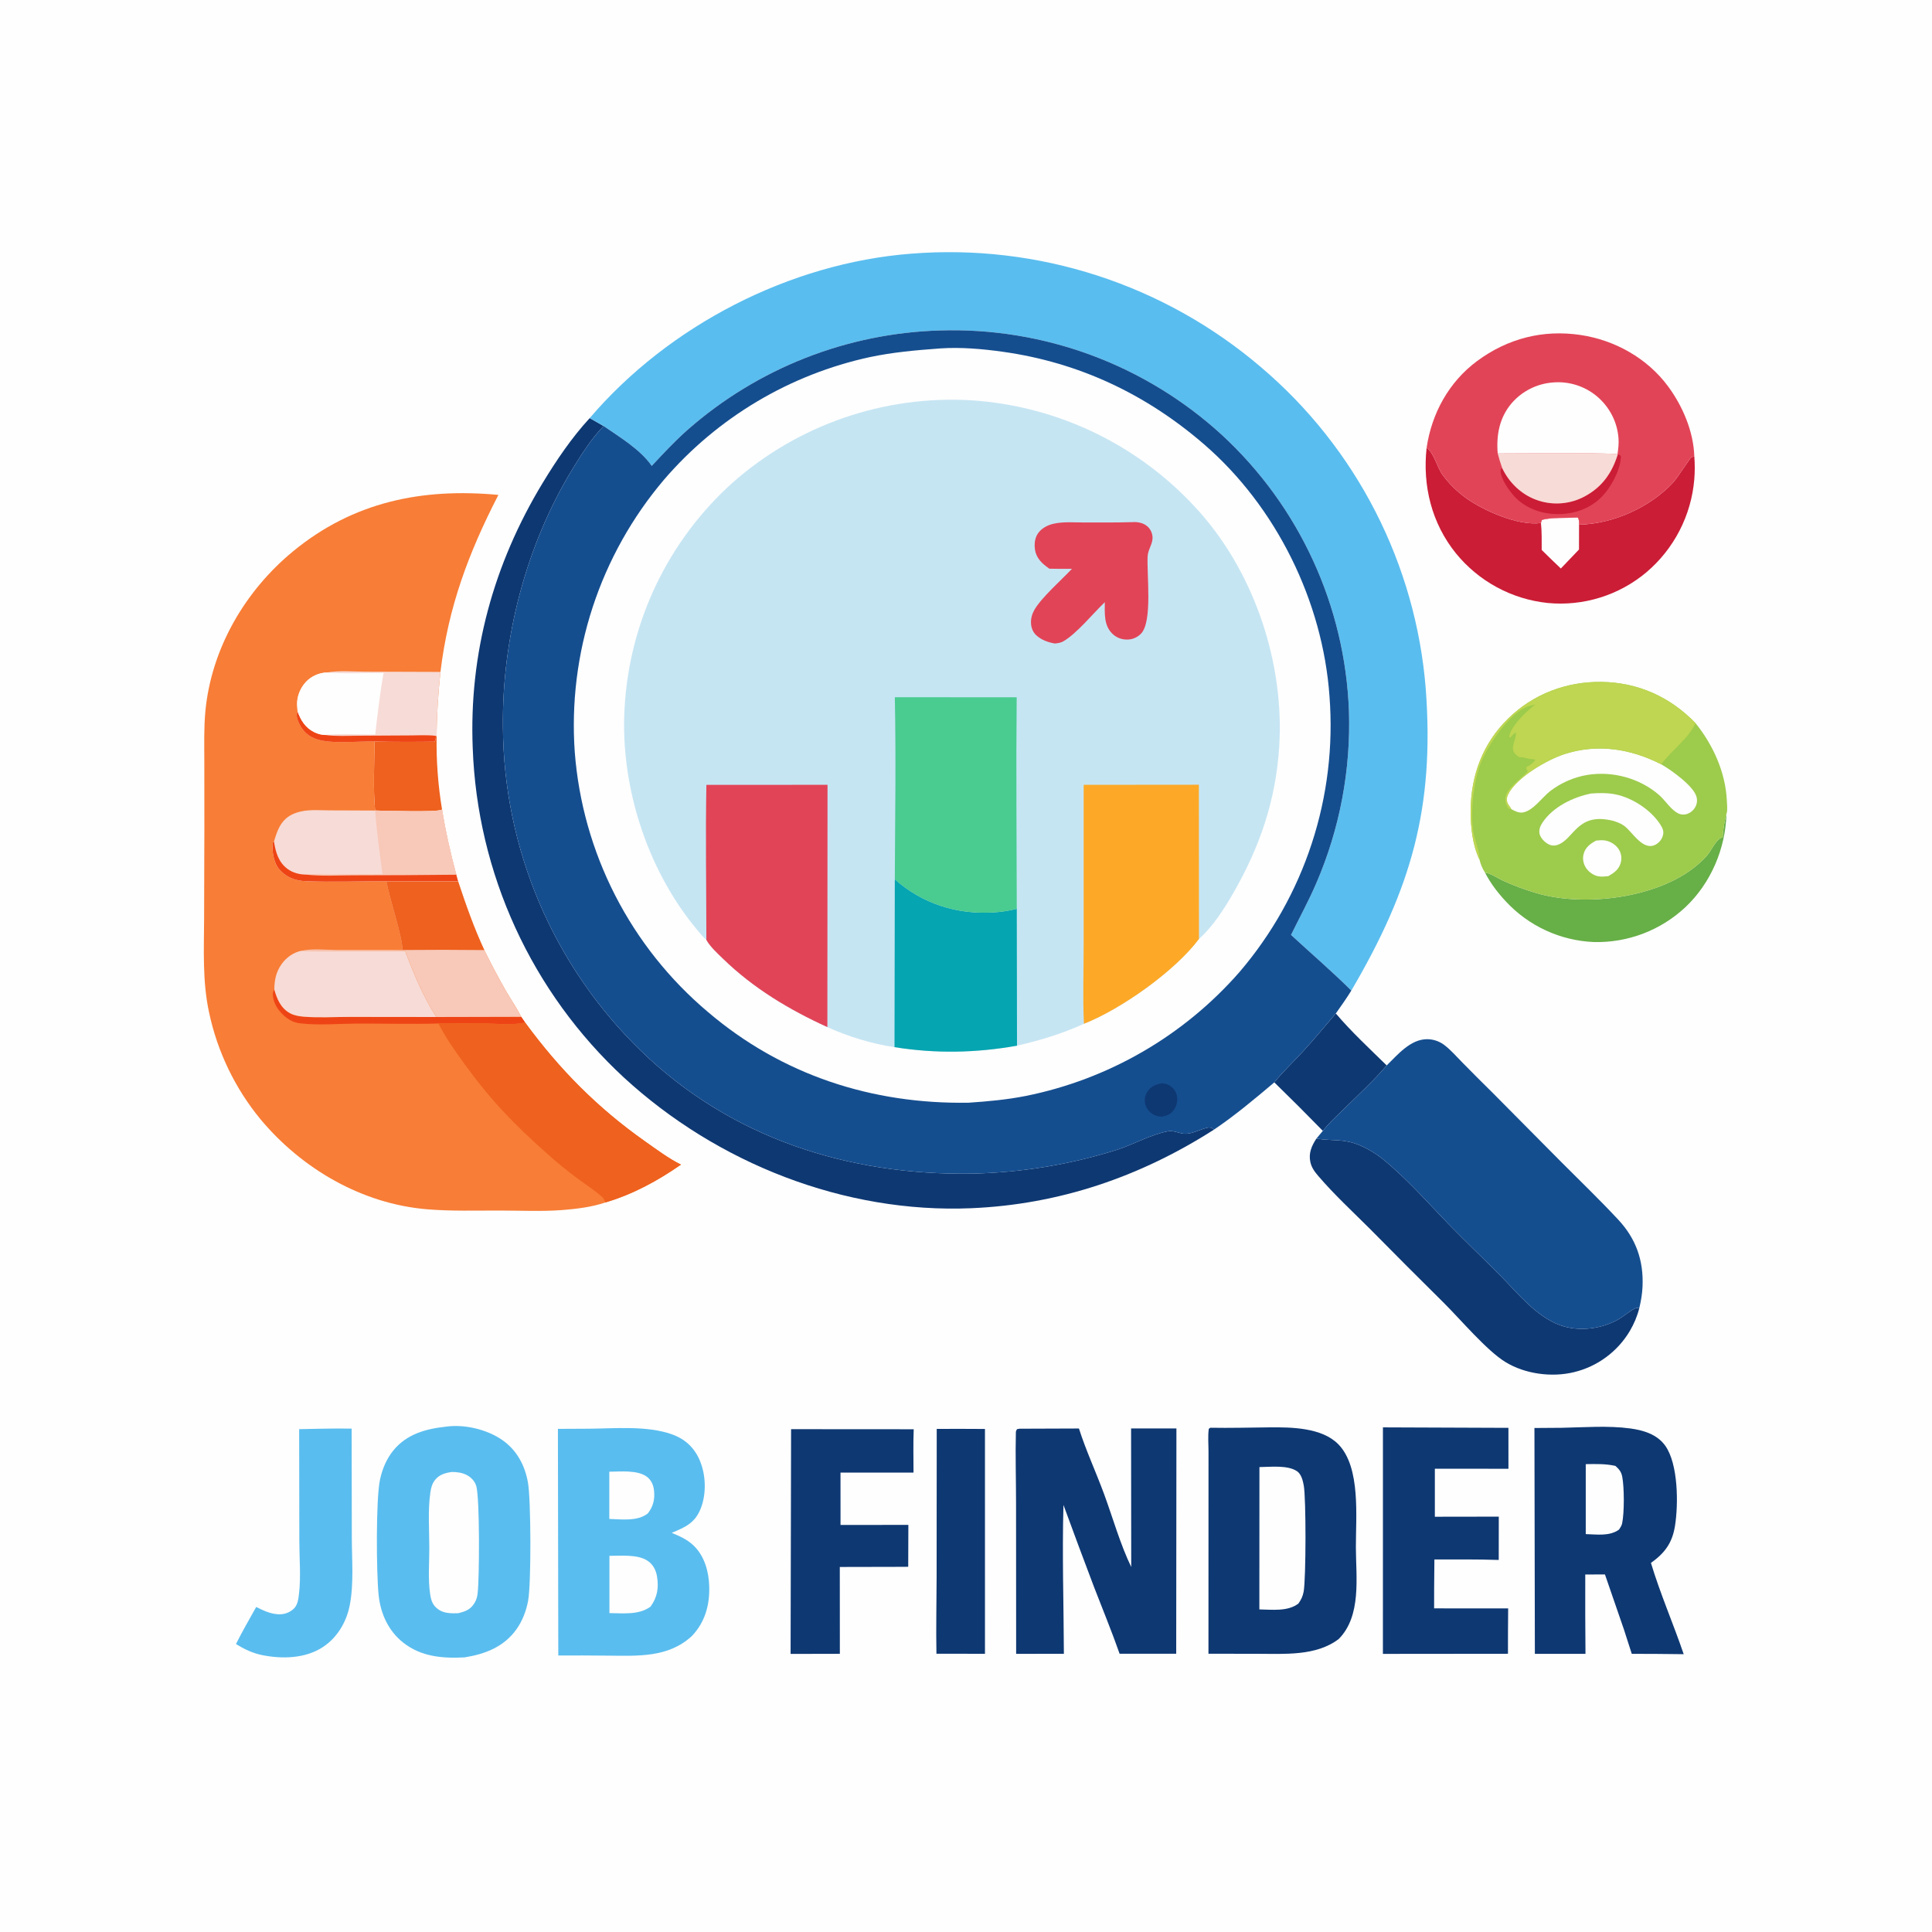 <?xml version="1.0" encoding="utf-8" ?>
<svg xmlns="http://www.w3.org/2000/svg" xmlns:xlink="http://www.w3.org/1999/xlink" width="1024" height="1024">
	<path fill="#FEFEFE" d="M0 0L1024 0L1024 1024L0 1024L0 0Z"/>
	<path fill="#EE611E" d="M231.414 390.157Q231.253 399.94 231.976 409.698Q232.699 419.455 234.3 429.108C231.705 430.714 203.878 429.629 198.824 429.606C197.68 417.638 198.424 405.025 198.513 392.982C209.054 393.258 219.689 393.225 230.235 393.092C231.045 392.187 230.899 391.209 231.027 390.027L231.414 390.157Z"/>
	<path fill="#0E3872" d="M708.013 537.163C716.291 546.908 725.85 555.749 734.978 564.701C727.847 573.055 719.564 580.594 711.748 588.303C708.179 591.822 704.204 595.418 701.138 599.38Q688.436 586.367 675.412 573.676C679.899 568.121 685.329 563.029 690.181 557.765C696.345 551.077 702.108 544.075 708.013 537.163Z"/>
	<path fill="#67AF47" d="M787.095 462.508C789.703 462.707 793.799 465.434 796.249 466.585C802.015 469.295 807.951 471.452 814.053 473.279C839.446 480.885 878.52 476.12 899.216 458.77C901.245 457.069 903.258 455.224 904.96 453.19C907.121 450.608 909.382 445.276 912.534 443.905C912.697 443.834 912.876 443.808 913.047 443.759C913.239 439.868 913.949 435.714 914.901 431.933L915.061 431.321C914.58 449.725 906.812 468.072 893.36 480.766Q892.146 481.906 890.878 482.986Q889.609 484.066 888.29 485.083Q886.971 486.101 885.604 487.052Q884.237 488.004 882.825 488.888Q881.413 489.772 879.96 490.586Q878.507 491.401 877.016 492.143Q875.525 492.886 873.999 493.555Q872.474 494.224 870.918 494.819Q869.361 495.413 867.778 495.931Q866.195 496.449 864.589 496.889Q862.982 497.329 861.356 497.691Q859.73 498.053 858.088 498.335Q856.447 498.617 854.793 498.819Q853.14 499.021 851.478 499.142Q849.817 499.263 848.152 499.303Q846.486 499.344 844.821 499.303Q843.168 499.235 841.521 499.086Q839.873 498.938 838.235 498.708Q836.597 498.479 834.972 498.169Q833.347 497.86 831.739 497.471Q830.131 497.083 828.544 496.616Q826.957 496.148 825.395 495.604Q823.833 495.06 822.299 494.439Q820.766 493.819 819.265 493.125Q817.763 492.43 816.298 491.662Q814.832 490.895 813.406 490.056Q811.98 489.218 810.597 488.311Q809.214 487.404 807.877 486.429Q806.54 485.455 805.252 484.417Q803.964 483.379 802.729 482.278Q801.494 481.178 800.314 480.018Q799.134 478.859 798.013 477.643C793.804 473.131 789.908 468.017 787.095 462.508Z"/>
	<path fill="#0E3872" d="M496.486 757.351Q509.267 757.285 522.048 757.384L522.058 876.534L496.333 876.523C496.065 863.011 496.402 849.471 496.427 835.955L496.486 757.351Z"/>
	<path fill="#5ABDEF" d="M171.03 757.235Q178.704 757.073 186.378 757.202L186.468 814.927C186.483 826.566 187.606 839.447 185.363 850.861C183.625 859.711 178.778 867.947 171.157 872.962C161.8 879.12 149.457 879.389 138.822 877.211C133.698 876.122 129.488 874.114 125.069 871.357C128.417 864.698 132.159 858.226 135.795 851.72C139.414 853.551 143.177 855.33 147.29 855.593C150.428 855.794 153.401 854.818 155.703 852.652C157.804 850.675 158.139 847.521 158.472 844.784C159.548 835.946 158.667 826.036 158.652 817.099L158.561 757.481L171.03 757.235Z"/>
	<path fill="#0E3872" d="M419.296 757.489L484.285 757.532C483.971 765.16 484.189 772.874 484.18 780.513L445.484 780.518L445.496 808.251L481.453 808.228L481.372 830.431L474.258 830.465L445.113 830.527L445.142 876.552L419.032 876.61L419.296 757.489Z"/>
	<path fill="#CB1D36" d="M756.131 237.363C759.931 239.772 761.803 247.967 764.645 251.782Q767.194 255.211 770.227 258.22Q773.26 261.229 776.708 263.751C786.115 270.611 804.819 278.914 816.736 277.194L817.21 275.647C821.082 274.154 831.544 274.603 836.241 274.313C837.092 275.604 836.892 276.558 836.933 278.084C855.007 277.695 874.464 268.956 886.779 255.763C888.903 253.488 895.733 242.86 896.395 242.422C896.864 242.111 897.481 242.129 898.024 241.982Q898.503 248.046 898.003 254.108Q897.853 255.877 897.617 257.637Q897.381 259.397 897.059 261.143Q896.736 262.89 896.329 264.618Q895.922 266.346 895.431 268.053Q894.94 269.759 894.366 271.439Q893.792 273.12 893.136 274.77Q892.48 276.42 891.745 278.036Q891.009 279.652 890.195 281.231Q889.382 282.809 888.492 284.345Q887.602 285.882 886.637 287.373Q885.673 288.864 884.637 290.306Q883.602 291.749 882.496 293.138Q881.391 294.528 880.219 295.862Q879.047 297.196 877.812 298.471Q876.576 299.747 875.279 300.96Q873.982 302.173 872.628 303.321Q871.28 304.453 869.877 305.518Q868.474 306.582 867.021 307.575Q865.567 308.568 864.065 309.487Q862.564 310.407 861.019 311.251Q859.473 312.095 857.888 312.861Q856.303 313.627 854.681 314.313Q853.06 314.999 851.406 315.604Q849.753 316.209 848.071 316.731Q846.39 317.253 844.684 317.69Q842.979 318.128 841.254 318.481Q839.529 318.833 837.788 319.099Q836.048 319.365 834.296 319.545Q832.545 319.724 830.786 319.816Q829.028 319.909 827.268 319.913Q825.507 319.918 823.748 319.835Q821.989 319.752 820.237 319.582Q818.477 319.396 816.728 319.125Q814.978 318.854 813.245 318.497Q811.511 318.141 809.796 317.7Q808.082 317.259 806.391 316.735Q804.701 316.211 803.037 315.605Q801.374 314.999 799.743 314.313Q798.111 313.626 796.515 312.861Q794.919 312.095 793.362 311.253Q791.806 310.41 790.292 309.493Q788.778 308.575 787.311 307.585Q785.844 306.594 784.427 305.533Q783.01 304.472 781.647 303.343Q780.284 302.214 778.977 301.02Q777.671 299.826 776.424 298.569Q775.177 297.312 773.994 295.996Q772.81 294.68 771.692 293.308C758.833 277.418 753.915 257.498 756.131 237.363Z"/>
	<path fill="#FEFEFE" d="M816.736 277.194L817.21 275.647C821.082 274.154 831.544 274.603 836.241 274.313C837.092 275.604 836.892 276.558 836.933 278.084L836.897 291.253L827.279 301.317C823.839 298.106 820.504 294.772 817.131 291.491C817.098 286.747 817.252 281.913 816.736 277.194Z"/>
	<path fill="#0E3872" d="M732.986 756.534L799.497 756.792L799.506 778.482L760.503 778.447L760.502 803.901L794.387 803.85L794.361 826.808C783.013 826.415 771.616 826.576 760.26 826.534L760.125 842.208L760.11 852.47L799.359 852.491Q799.225 864.51 799.251 876.53L732.968 876.593L732.986 756.534Z"/>
	<path fill="#0E3872" d="M697.708 603.479C697.869 603.505 698.03 603.533 698.192 603.557C706.737 604.83 712.338 603.419 720.951 607.13Q724.135 608.494 727.102 610.281Q730.07 612.068 732.765 614.244C745.267 624.313 756.596 637.258 767.772 648.808C776.848 658.188 786.367 667.115 795.523 676.414C804.69 685.724 814.108 697.627 826.686 702.303C836.584 705.982 848.848 704.454 857.922 699.208C860.75 697.573 863.485 695.031 866.348 693.637C867.399 693.125 867.746 693.149 868.822 693.45C867.792 697.597 866.055 701.681 863.891 705.362Q863.289 706.38 862.636 707.366Q861.984 708.352 861.283 709.305Q860.582 710.257 859.835 711.173Q859.087 712.09 858.295 712.967Q857.503 713.845 856.668 714.682Q855.833 715.52 854.957 716.314Q854.081 717.109 853.166 717.858Q852.252 718.608 851.301 719.311Q850.351 720.014 849.366 720.669Q848.381 721.324 847.365 721.929Q846.349 722.534 845.304 723.087Q844.259 723.64 843.188 724.141Q842.116 724.641 841.021 725.088Q839.926 725.534 838.81 725.925Q837.694 726.316 836.56 726.651Q835.426 726.986 834.277 727.264C822.507 730.154 808.285 728.278 797.9 721.903C787.92 715.777 774.121 699.334 765.208 690.503Q745.491 671.006 726.027 651.256C716.879 642.133 707.1 633.108 698.703 623.284C696.737 620.984 695.11 618.807 694.491 615.78C693.529 611.074 695.218 607.324 697.708 603.479Z"/>
	<path fill="#0E3872" d="M827.72 756.763C839.575 756.537 852.234 755.521 863.991 757.097C870.991 758.036 878.238 760.197 882.554 766.172C889.544 775.849 889.628 797.334 887.767 808.839C886.31 817.843 882.372 823.138 875.035 828.38C879.96 844.731 886.883 860.575 892.401 876.753C883.227 876.579 874.043 876.614 864.869 876.564L860.707 863.629L850.661 834.499L840.219 834.51Q840.141 855.544 840.338 876.576L813.51 876.58L813.284 756.867L827.72 756.763Z"/>
	<path fill="#FEFEFE" d="M840.48 776.026C845.788 775.958 851.005 775.774 856.21 776.964C858.19 778.74 859.327 780.081 859.835 782.761C860.907 788.42 860.959 801.836 859.762 807.431C859.501 808.652 858.798 809.701 858.113 810.725C853.034 814.36 846.417 813.261 840.48 813.109L840.48 776.026Z"/>
	<path fill="#0E3872" d="M599.503 757.091L623.528 757.107L623.416 876.517L615.75 876.514L593.412 876.509C589.222 864.558 584.356 852.826 579.807 841.007Q571.603 819.382 563.661 797.66C562.914 823.851 563.786 850.325 563.879 876.539L538.579 876.571L538.53 796.523C538.521 784.124 538.133 771.608 538.436 759.224C538.454 758.513 538.655 758.067 539.037 757.481L540.419 757.25L571.86 757.136C575.589 768.802 580.889 780.224 585.137 791.74C589.736 804.208 593.818 818.715 599.574 830.529L599.503 757.091Z"/>
	<path fill="#5ABDEF" d="M236.139 756.191C245.978 754.727 257.993 757.553 266.157 763.204C273.916 768.574 278.205 776.628 279.83 785.801C281.44 794.886 281.603 839.095 279.931 848.309C278.943 853.753 276.902 859.14 273.665 863.651C267.013 872.921 257.104 876.695 246.227 878.452C234.511 879.059 223.158 878.116 213.646 870.571C205.81 864.355 201.707 855.252 200.68 845.426C199.469 833.831 199.196 794.567 201.406 784.249C202.607 778.643 204.845 773.233 208.488 768.764C215.509 760.153 225.515 757.35 236.139 756.191Z"/>
	<path fill="#FEFEFE" d="M239.468 780.169C242.265 780.185 245.031 780.519 247.526 781.871C249.845 783.128 251.768 785.192 252.47 787.771C254.308 794.518 254.112 836.361 253.169 844.345C252.934 846.332 252.589 847.802 251.56 849.533C249.418 853.139 246.69 854.112 242.764 855.054C239.163 855.143 235.286 855.186 232.248 852.967C229.3 850.815 228.492 848.317 227.975 844.841C226.815 837.04 227.546 828.434 227.547 820.534C227.548 810.882 226.708 800.398 228.127 790.848C228.481 788.468 229.049 786.345 230.559 784.428C232.847 781.521 235.965 780.693 239.468 780.169Z"/>
	<path fill="#5ABDEF" d="M312.224 757.244C326.15 757.126 342.893 755.539 356.113 760.214C362.719 762.551 367.585 766.836 370.533 773.238C374.154 781.1 374.586 791.438 371.409 799.518C368.367 807.254 363.184 809.449 356.019 812.438C360.361 814.251 364.289 815.94 367.735 819.282C373.447 824.822 375.715 833.161 375.912 840.911C376.165 850.857 373.664 859.752 366.757 867.085C354.227 878.685 338.076 877.649 322.161 877.524Q309.033 877.38 295.905 877.444L295.705 757.331L312.224 757.244Z"/>
	<path fill="#FEFEFE" d="M322.943 780.033C328.883 779.998 337.896 778.997 342.873 782.725C345.319 784.557 346.388 787.265 346.679 790.237C347.125 794.776 346.161 798.569 343.36 802.149C337.965 806.443 329.419 805.269 322.943 805.07L322.943 780.033Z"/>
	<path fill="#FEFEFE" d="M323.015 824.617C329.125 824.652 337.779 823.738 343.1 827.155C346.085 829.072 347.654 832.104 348.23 835.535C349.229 841.496 348.418 846.623 344.786 851.543C338.737 856.09 330.166 855.025 323.011 854.974L323.015 824.617Z"/>
	<path fill="#0E3872" d="M641.465 756.734C651.9 756.924 662.356 756.637 672.792 756.532C684.335 756.416 700.661 756.599 709.37 765.522C721.313 777.756 718.579 804.107 718.643 820.198C718.706 836.076 721.685 856.474 709.557 868.698C697.59 877.879 680.606 876.557 666.367 876.545L640.507 876.513L640.53 793.269L640.535 769.265C640.533 765.325 640.143 761.208 640.685 757.312L641.465 756.734Z"/>
	<path fill="#FEFEFE" d="M667.525 777.58C673.353 777.524 682.454 776.404 687.441 779.777C689.748 781.337 690.553 784.785 691.025 787.36C692.279 794.202 692.219 836.506 690.975 843.526C690.531 846.03 689.643 847.845 688.195 849.911C682.513 854.262 674.262 853.107 667.486 853.03L667.525 777.58Z"/>
	<path fill="#E24457" d="M756.131 237.363C758.818 219.1 767.936 202.444 782.869 191.382C799.063 179.385 817.775 174.576 837.741 177.551C855.949 180.263 873.102 189.889 884.098 204.753C891.87 215.258 897.635 228.796 898.024 241.982C897.481 242.129 896.864 242.111 896.395 242.422C895.733 242.86 888.903 253.488 886.779 255.763C874.464 268.956 855.007 277.695 836.933 278.084C836.892 276.558 837.092 275.604 836.241 274.313C831.544 274.603 821.082 274.154 817.21 275.647L816.736 277.194C804.819 278.914 786.115 270.611 776.708 263.751Q773.26 261.229 770.227 258.22Q767.194 255.211 764.645 251.782C761.803 247.967 759.931 239.772 756.131 237.363Z"/>
	<path fill="#CB1D36" d="M857.443 240.858C858.555 241.049 858.491 240.994 859.15 241.907C858.929 249.216 853.529 258.971 848.387 263.892C841.912 270.088 833.294 272.764 824.429 272.458C816.387 272.18 808.225 269.152 802.69 263.143C799.846 260.055 795.213 253.623 795.358 249.311C795.383 248.573 795.685 248.506 796.171 248.03C796.391 248.494 796.608 248.96 796.849 249.414C800.885 257.005 807.529 262.897 815.799 265.442Q816.54 265.671 817.291 265.864Q818.042 266.056 818.802 266.211Q819.562 266.366 820.328 266.483Q821.095 266.6 821.866 266.68Q822.637 266.759 823.412 266.8Q824.186 266.841 824.961 266.843Q825.737 266.846 826.511 266.81Q827.286 266.775 828.058 266.701Q828.83 266.627 829.597 266.515Q830.364 266.403 831.125 266.253Q831.886 266.103 832.638 265.916Q833.391 265.729 834.133 265.505Q834.875 265.28 835.606 265.02Q836.336 264.759 837.053 264.463Q837.769 264.166 838.47 263.835Q839.171 263.504 839.855 263.138C849.139 258.174 854.368 250.738 857.443 240.858Z"/>
	<path fill="#F7DBD6" d="M793.819 240.328C814.924 240.328 836.247 239.812 857.324 240.583L857.443 240.858C854.368 250.738 849.139 258.174 839.855 263.138Q839.171 263.504 838.47 263.835Q837.769 264.166 837.053 264.463Q836.336 264.759 835.606 265.02Q834.875 265.28 834.133 265.505Q833.391 265.729 832.638 265.916Q831.886 266.103 831.125 266.253Q830.364 266.403 829.597 266.515Q828.83 266.627 828.058 266.701Q827.286 266.775 826.511 266.81Q825.737 266.846 824.961 266.843Q824.186 266.841 823.412 266.8Q822.637 266.759 821.866 266.68Q821.095 266.6 820.328 266.483Q819.562 266.366 818.802 266.211Q818.042 266.056 817.291 265.864Q816.54 265.671 815.799 265.442C807.529 262.897 800.885 257.005 796.849 249.414C796.608 248.96 796.391 248.494 796.171 248.03C795.247 245.485 794.516 242.941 793.819 240.328Z"/>
	<path fill="#FEFEFE" d="M793.819 240.328C793.011 230.641 794.703 221.42 801.122 213.808Q801.636 213.21 802.178 212.637Q802.72 212.065 803.29 211.52Q803.86 210.974 804.456 210.458Q805.052 209.941 805.672 209.455Q806.293 208.968 806.937 208.513Q807.581 208.057 808.246 207.634Q808.911 207.211 809.597 206.821Q810.282 206.431 810.986 206.075Q811.689 205.719 812.41 205.398Q813.13 205.077 813.865 204.792Q814.601 204.507 815.349 204.258Q816.097 204.01 816.857 203.798Q817.617 203.587 818.386 203.413Q819.155 203.239 819.932 203.103Q820.709 202.967 821.491 202.87Q822.274 202.772 823.06 202.713Q823.842 202.645 824.627 202.616Q825.412 202.586 826.197 202.595Q826.982 202.604 827.766 202.651Q828.55 202.699 829.331 202.784Q830.111 202.87 830.887 202.993Q831.662 203.117 832.431 203.279Q833.199 203.44 833.959 203.639Q834.719 203.838 835.468 204.073Q836.217 204.309 836.953 204.581Q837.69 204.853 838.412 205.161Q839.135 205.469 839.841 205.812Q840.548 206.154 841.237 206.531Q841.926 206.908 842.595 207.318Q843.265 207.728 843.914 208.171Q844.563 208.613 845.189 209.087Q845.815 209.56 846.418 210.064C853.082 215.73 857.184 223.553 857.841 232.291C858.054 235.117 857.738 237.791 857.324 240.583C836.247 239.812 814.924 240.328 793.819 240.328Z"/>
	<path fill="#0E3872" d="M312.561 221.602Q316.269 223.681 319.949 225.809C313.512 232.411 308.158 240.843 303.36 248.711C278.769 289.036 266.007 338.387 266.561 385.489Q266.579 388.478 266.672 391.465Q266.764 394.452 266.93 397.436Q267.097 400.42 267.337 403.399Q267.577 406.378 267.891 409.35Q268.205 412.322 268.593 415.285Q268.981 418.248 269.442 421.201Q269.903 424.154 270.437 427.094Q270.971 430.035 271.578 432.961Q272.185 435.888 272.864 438.798Q273.543 441.708 274.294 444.601Q275.046 447.494 275.868 450.367Q276.691 453.24 277.585 456.092Q278.478 458.944 279.442 461.772Q280.406 464.601 281.44 467.405Q282.474 470.209 283.577 472.987Q284.681 475.764 285.852 478.514Q287.024 481.263 288.263 483.982Q289.503 486.702 290.81 489.39Q292.116 492.078 293.489 494.732Q294.862 497.387 296.3 500.007Q297.738 502.626 299.241 505.21Q300.743 507.793 302.31 510.338Q303.876 512.884 305.505 515.389Q307.134 517.895 308.824 520.359Q310.515 522.824 312.266 525.246Q314.017 527.668 315.828 530.045Q317.639 532.423 319.508 534.755Q321.377 537.087 323.303 539.372Q325.229 541.657 327.212 543.893Q329.194 546.13 331.231 548.316Q333.268 550.503 335.359 552.639Q337.45 554.774 339.593 556.857C387.208 603.135 449.534 623.091 515.223 622.05Q524.988 621.843 534.713 620.944Q544.439 620.046 554.076 618.46Q563.713 616.874 573.214 614.609Q582.715 612.345 592.031 609.412C600.886 606.546 609.961 601.308 619.026 599.609C622.278 599 625.351 601.032 628.557 600.924C632.244 600.8 635.955 598.687 639.51 597.815C640.72 597.518 641.673 597.451 642.76 598.166C643.005 598.327 643.209 598.541 643.434 598.728C604.305 623.756 561.427 638.382 514.897 640.373C447.523 643.256 380.047 616.552 330.62 571.067Q328.359 568.975 326.151 566.827Q323.942 564.68 321.787 562.479Q319.632 560.277 317.532 558.024Q315.432 555.77 313.388 553.466Q311.344 551.161 309.357 548.807Q307.37 546.453 305.442 544.05Q303.514 541.648 301.646 539.199Q299.778 536.749 297.97 534.255Q296.163 531.76 294.417 529.222Q292.672 526.684 290.99 524.104Q289.307 521.523 287.689 518.902Q286.07 516.281 284.517 513.621Q282.964 510.96 281.477 508.263Q279.989 505.565 278.569 502.832Q277.149 500.098 275.796 497.331Q274.443 494.563 273.159 491.763Q271.875 488.963 270.66 486.132Q269.446 483.301 268.301 480.442Q267.156 477.582 266.082 474.694Q265.008 471.807 264.006 468.894Q263.004 465.982 262.073 463.045Q261.143 460.108 260.285 457.15Q259.427 454.191 258.643 451.212Q257.858 448.234 257.147 445.236Q256.436 442.239 255.799 439.225Q255.162 436.211 254.599 433.183Q254.036 430.154 253.549 427.112Q253.061 424.071 252.648 421.018Q252.235 417.966 251.898 414.904Q251.56 411.842 251.298 408.772Q251.036 405.703 250.85 402.628Q250.664 399.553 250.553 396.475C248.518 346.284 261.661 298.786 287.635 255.949C294.892 243.981 303.05 231.905 312.561 221.602Z"/>
	<path fill="#154E8F" d="M734.978 564.701C740.815 558.995 747.623 550.732 756.498 550.793C759.585 550.814 762.794 551.857 765.275 553.699C768.828 556.337 772.03 560.064 775.151 563.219Q783.199 571.413 791.384 579.471L827.747 616.139C837.769 626.197 848.121 636.143 857.781 646.534C867.1 656.558 871.16 668.036 870.586 681.755C870.419 685.74 869.773 689.582 868.822 693.45C867.746 693.149 867.399 693.125 866.348 693.637C863.485 695.031 860.75 697.573 857.922 699.208C848.848 704.454 836.584 705.982 826.686 702.303C814.108 697.627 804.69 685.724 795.523 676.414C786.367 667.115 776.848 658.188 767.772 648.808C756.596 637.258 745.267 624.313 732.765 614.244Q730.07 612.068 727.102 610.281Q724.135 608.494 720.951 607.13C712.338 603.419 706.737 604.83 698.192 603.557C698.03 603.533 697.869 603.505 697.708 603.479L701.138 599.38C704.204 595.418 708.179 591.822 711.748 588.303C719.564 580.594 727.847 573.055 734.978 564.701Z"/>
	<path fill="#9DCB4C" d="M784.197 455.69C780.425 447.913 779.412 438.021 779.479 429.477C779.626 410.838 785.966 393.95 799.4 380.807C812.728 367.768 830.384 361.145 848.995 361.435C868.345 361.737 885.331 369.469 898.707 383.326C907.902 394.74 914.465 409.149 915.238 423.934C915.345 425.973 915.67 428.851 915.238 430.835C915.201 431.003 915.12 431.159 915.061 431.321L914.901 431.933C913.949 435.714 913.239 439.868 913.047 443.759C912.876 443.808 912.697 443.834 912.534 443.905C909.382 445.276 907.121 450.608 904.96 453.19C903.258 455.224 901.245 457.069 899.216 458.77C878.52 476.12 839.446 480.885 814.053 473.279C807.951 471.452 802.015 469.295 796.249 466.585C793.799 465.434 789.703 462.707 787.095 462.508C785.784 460.522 784.697 458.019 784.197 455.69Z"/>
	<path fill="#FEFEFE" d="M845.958 445.536C847.517 445.38 849.101 445.196 850.657 445.454C853.537 445.932 856.399 447.663 857.969 450.151C859.369 452.368 859.714 454.954 858.975 457.467C857.951 460.948 855.43 462.659 852.431 464.384C850.714 464.52 848.805 464.777 847.105 464.447C844.538 463.949 842.037 462.161 840.612 459.99C839.187 457.82 838.67 455.12 839.359 452.599C840.32 449.081 842.895 447.175 845.958 445.536Z"/>
	<path fill="#FEFEFE" d="M843.258 420.583C847.476 420.229 852.077 420.202 856.233 421.034C865.212 422.832 875.288 429.439 880.137 437.237C881.264 439.051 881.962 440.567 881.393 442.761C880.862 444.812 879.385 446.652 877.518 447.655C870.888 451.217 865.416 441.229 861.099 437.909C859.475 436.66 857.704 435.947 855.78 435.295L855.173 435.095C835.438 430.104 834.396 445.325 825.048 447.949C823.53 448.375 821.966 448.179 820.592 447.399C818.681 446.315 816.641 444.321 816.055 442.143C815.462 439.94 816.35 437.785 817.561 435.969C823.119 427.632 833.726 422.52 843.258 420.583Z"/>
	<path fill="#FEFEFE" d="M800.922 428.816C800.808 428.31 800.907 428.573 800.52 427.996C799.943 427.135 799.133 426.136 798.829 425.133C798.407 423.742 798.65 422.491 799.255 421.208C803.523 412.151 820.028 402.645 829.3 399.667C846.816 394.04 864.34 396.859 880.467 405.092C885.552 407.977 897.677 416.548 899.2 422.369C899.735 424.415 899.417 426.412 898.272 428.196C897.217 429.843 895.438 431.175 893.517 431.596C891.656 432.004 889.909 431.526 888.357 430.463C884.838 428.054 882.424 424.004 879.18 421.22C868.925 412.418 854.766 408.607 841.459 410.7Q840.109 410.923 838.776 411.228Q837.442 411.534 836.13 411.92Q834.818 412.307 833.531 412.774Q832.245 413.241 830.991 413.786Q829.736 414.331 828.517 414.952Q827.298 415.573 826.12 416.268Q824.941 416.963 823.808 417.729Q822.674 418.496 821.59 419.33C817.334 422.656 812.717 429.548 807.315 430.591C804.983 431.041 802.909 429.872 800.922 428.816Z"/>
	<path fill="#BED651" d="M784.197 455.69C780.425 447.913 779.412 438.021 779.479 429.477C779.626 410.838 785.966 393.95 799.4 380.807C812.728 367.768 830.384 361.145 848.995 361.435C868.345 361.737 885.331 369.469 898.707 383.326C894.824 391.535 885.981 397.727 880.467 405.092C864.34 396.859 846.816 394.04 829.3 399.667C820.028 402.645 803.523 412.151 799.255 421.208C798.65 422.491 798.407 423.742 798.829 425.133C799.133 426.136 799.943 427.135 800.52 427.996C800.907 428.573 800.808 428.31 800.922 428.816C800.065 428.718 799.866 428.91 799.306 428.149C798.033 426.421 797.59 424.044 798.066 421.959C799.223 416.893 809.556 410.205 809.725 408.611C809.007 407.641 808.912 407.701 809.057 406.521C809.651 406.152 810.234 405.857 810.844 405.529C811.923 404.949 812.725 403.968 813.555 403.085L813.651 402.525C811.303 402.366 809.73 402.075 807.508 401.491C806.851 401.318 806.07 401.363 805.389 401.376C803.835 400.409 802.631 399.686 802.053 397.818C801.114 394.782 804.181 390.224 803.355 388.251L802.901 388.339L803.122 389.28L802.565 388.629L800.56 390.88L799.91 390.8C799.932 386.938 805.483 380.81 808.22 378.172C809.939 376.515 811.78 374.966 813.598 373.417C812.386 373.737 811.074 374.002 809.894 374.404C800.038 377.764 788.583 395.008 784.843 404.435C781.026 414.06 779.021 431.631 781.091 441.79C781.963 446.064 784.249 451.396 784.197 455.69Z"/>
	<path fill="#5ABDEF" d="M312.561 221.602C354.44 172.546 418.521 139.46 482.916 134.453Q486.035 134.204 489.159 134.032Q492.283 133.86 495.41 133.765Q498.538 133.67 501.666 133.651Q504.795 133.633 507.923 133.692Q511.051 133.751 514.177 133.886Q517.303 134.022 520.425 134.235Q523.546 134.447 526.661 134.737Q529.777 135.026 532.884 135.392Q535.992 135.758 539.089 136.2Q542.186 136.642 545.272 137.16Q548.357 137.679 551.429 138.273Q554.501 138.867 557.557 139.536Q560.614 140.205 563.653 140.95Q566.692 141.694 569.711 142.513Q572.731 143.332 575.73 144.225Q578.728 145.118 581.704 146.084Q584.68 147.051 587.631 148.09Q590.582 149.13 593.506 150.241Q596.431 151.353 599.327 152.536Q602.224 153.72 605.09 154.974Q607.957 156.228 610.791 157.552Q613.626 158.877 616.427 160.27Q619.229 161.664 621.995 163.126Q624.761 164.588 627.49 166.118Q630.219 167.648 632.91 169.244Q635.601 170.841 638.252 172.503Q640.902 174.165 643.511 175.892Q646.12 177.619 648.686 179.409Q651.252 181.2 653.773 183.053Q656.294 184.906 658.768 186.821Q661.243 188.735 663.67 190.71Q666.097 192.685 668.474 194.719Q670.813 196.706 673.102 198.749Q675.391 200.793 677.629 202.892Q679.867 204.992 682.052 207.145Q684.238 209.299 686.37 211.506Q688.503 213.713 690.58 215.971Q692.657 218.23 694.678 220.539Q696.699 222.847 698.663 225.205Q700.627 227.563 702.532 229.969Q704.437 232.374 706.283 234.826Q708.128 237.277 709.913 239.773Q711.698 242.27 713.42 244.809Q715.143 247.348 716.803 249.929Q718.463 252.51 720.059 255.131Q721.655 257.752 723.186 260.411Q724.717 263.071 726.182 265.767Q727.647 268.463 729.045 271.194Q730.443 273.926 731.774 276.691Q733.105 279.456 734.368 282.253Q735.63 285.049 736.823 287.876Q738.017 290.703 739.14 293.559Q740.263 296.414 741.316 299.297Q742.369 302.179 743.351 305.086Q744.333 307.993 745.243 310.924Q746.153 313.854 746.99 316.806Q747.828 319.758 748.593 322.73Q749.358 325.702 750.049 328.691Q750.741 331.681 751.359 334.687Q751.976 337.693 752.52 340.712Q753.064 343.733 753.533 346.765Q754.003 349.797 754.397 352.84Q754.792 355.884 755.112 358.935Q755.431 361.987 755.676 365.046C760.382 428.171 747.969 470.931 716.225 525.026C705.998 514.845 694.886 505.321 684.273 495.526C688.764 486.379 693.638 477.473 697.669 468.098Q698.829 465.408 699.915 462.688Q701.002 459.968 702.012 457.218Q703.023 454.469 703.958 451.693Q704.892 448.917 705.75 446.116Q706.608 443.315 707.389 440.492Q708.169 437.669 708.871 434.825Q709.574 431.981 710.198 429.119Q710.822 426.257 711.367 423.379Q711.911 420.501 712.377 417.609Q712.842 414.717 713.228 411.813Q713.614 408.91 713.919 405.996Q714.225 403.083 714.45 400.163Q714.676 397.242 714.82 394.317Q714.965 391.391 715.03 388.462Q715.094 385.534 715.077 382.605Q715.061 379.676 714.964 376.748Q714.867 374.168 714.706 371.591Q714.545 369.014 714.321 366.442Q714.097 363.87 713.81 361.304Q713.523 358.738 713.172 356.18Q712.822 353.622 712.409 351.073Q711.995 348.524 711.519 345.987Q711.044 343.449 710.505 340.924Q709.967 338.398 709.367 335.887Q708.767 333.376 708.105 330.88Q707.443 328.385 706.72 325.906Q705.997 323.427 705.213 320.967Q704.43 318.507 703.585 316.067Q702.741 313.627 701.837 311.208Q700.933 308.79 699.97 306.394Q699.007 303.999 697.985 301.628Q696.963 299.256 695.883 296.911Q694.803 294.566 693.666 292.248Q692.529 289.93 691.335 287.641Q690.141 285.351 688.891 283.092Q687.641 280.833 686.336 278.605Q685.03 276.377 683.671 274.183Q682.311 271.988 680.898 269.827Q679.484 267.666 678.018 265.541Q676.552 263.415 675.034 261.327Q673.516 259.238 671.948 257.187Q670.379 255.137 668.76 253.125Q667.141 251.114 665.473 249.143Q663.805 247.172 662.089 245.243Q660.374 243.313 658.611 241.427Q656.848 239.54 655.039 237.698Q653.23 235.855 651.377 234.058Q649.523 232.26 647.626 230.509Q645.745 228.787 643.824 227.111Q641.903 225.435 639.941 223.806Q637.98 222.177 635.98 220.595Q633.98 219.014 631.942 217.481Q629.905 215.948 627.831 214.465Q625.757 212.982 623.647 211.55Q621.538 210.117 619.395 208.736Q617.252 207.354 615.076 206.025Q612.9 204.696 610.693 203.42Q608.485 202.144 606.248 200.921Q604.01 199.698 601.744 198.53Q599.478 197.362 597.184 196.248Q594.89 195.135 592.57 194.077Q590.25 193.02 587.905 192.018Q585.56 191.017 583.192 190.073Q580.824 189.128 578.433 188.241Q576.043 187.354 573.632 186.525Q571.22 185.696 568.79 184.925Q566.36 184.154 563.911 183.443Q561.463 182.731 558.998 182.078Q556.533 181.426 554.053 180.833Q551.574 180.24 549.08 179.707Q546.587 179.174 544.081 178.702Q541.576 178.229 539.059 177.817Q536.543 177.405 534.018 177.054Q531.492 176.703 528.959 176.413Q526.426 176.123 523.887 175.894Q521.347 175.665 518.803 175.498Q516.259 175.33 513.711 175.224Q511.164 175.118 508.614 175.073Q506.065 175.029 503.515 175.046Q500.966 175.063 498.417 175.141Q496.126 175.204 493.836 175.318Q491.547 175.431 489.26 175.593Q486.974 175.756 484.691 175.968Q482.409 176.18 480.131 176.441Q477.854 176.703 475.583 177.014Q473.312 177.324 471.048 177.684Q468.784 178.044 466.529 178.453Q464.273 178.861 462.027 179.319Q459.781 179.776 457.545 180.282Q455.309 180.788 453.085 181.342Q450.861 181.897 448.649 182.499Q446.437 183.101 444.239 183.751Q442.041 184.401 439.857 185.099Q437.674 185.796 435.506 186.541Q433.338 187.286 431.187 188.077Q429.035 188.868 426.901 189.706Q424.768 190.544 422.653 191.428Q420.538 192.312 418.442 193.241Q416.347 194.17 414.272 195.145Q412.197 196.119 410.144 197.138Q408.091 198.158 406.06 199.221Q404.029 200.284 402.022 201.392Q400.015 202.499 398.032 203.649Q396.049 204.799 394.092 205.992Q392.135 207.185 390.204 208.421Q388.273 209.656 386.369 210.932Q384.465 212.209 382.589 213.526Q380.713 214.844 378.866 216.202Q377.02 217.56 375.203 218.957Q373.386 220.355 371.599 221.791Q369.813 223.228 368.058 224.703Q366.303 226.177 364.581 227.69C357.772 233.682 351.615 240.311 345.44 246.941C339.458 238.269 328.527 231.74 319.949 225.809Q316.269 223.681 312.561 221.602Z"/>
	<path fill="#F87D36" d="M320.868 637.324C313.773 639.747 305.458 640.782 298.002 641.35C287.23 642.17 276.13 641.637 265.314 641.612C252.34 641.582 239.148 642.024 226.22 640.933C191.824 638.032 160.102 619.561 138.147 593.323Q135.609 590.245 133.261 587.019Q130.913 583.794 128.764 580.433Q126.615 577.071 124.672 573.587Q122.729 570.102 121 566.506Q119.272 562.911 117.763 559.218Q116.254 555.525 114.97 551.747Q113.686 547.97 112.633 544.122Q111.58 540.274 110.76 536.369C107.25 519.978 108.114 503.291 108.185 486.644L108.317 439.303L108.292 402.723C108.282 394.162 108.054 385.529 108.857 376.998C111.971 343.892 129.765 313.285 155.235 292.293C187.251 265.908 223.785 258.55 264.16 262.305C248.342 293.018 237.616 321.669 233.454 356.134C232.23 367.589 231.494 378.626 231.414 390.157L231.027 390.027C230.899 391.209 231.045 392.187 230.235 393.092C219.689 393.225 209.054 393.258 198.513 392.982C198.424 405.025 197.68 417.638 198.824 429.606C203.878 429.629 231.705 430.714 234.3 429.108C236.19 440.863 238.782 452.124 241.836 463.617C242.137 464.776 242.402 465.958 242.774 467.096C246.907 479.54 251.128 491.639 256.671 503.554Q262.11 514.615 268.218 525.32C270.824 529.828 273.935 534.273 276.237 538.924L278.328 541.951C296.571 566.843 316.746 587.23 342.026 605.038C348.064 609.292 354.302 613.978 360.928 617.275C348.504 625.901 335.448 633.032 320.868 637.324Z"/>
	<path fill="#EE4415" d="M232.384 542.474C218.049 542.909 203.575 542.455 189.222 542.523C179.549 542.569 168.838 543.531 159.251 542.404C157.091 542.15 155.388 541.65 153.518 540.526C149.599 538.17 145.904 533.983 144.904 529.429C144.489 527.541 144.377 526.102 145.39 524.421C146.817 529.552 148.877 534.44 153.839 537.083C156.033 538.252 158.676 538.67 161.128 538.867C169.001 539.497 177.298 538.983 185.203 538.979L231.248 539.032L276.237 538.924L278.328 541.951C271.465 543.588 262.658 542.488 255.557 542.414Q243.97 542.34 232.384 542.474Z"/>
	<path fill="#F7DBD6" d="M145.39 524.421C145.463 519.455 146.248 515.337 149.159 511.129C151.648 507.53 155.506 504.759 159.831 503.916Q187.266 504.228 214.702 504.008C219.197 515.904 224.327 528.321 231.248 539.032L185.203 538.979C177.298 538.983 169.001 539.497 161.128 538.867C158.676 538.67 156.033 538.252 153.839 537.083C148.877 534.44 146.817 529.552 145.39 524.421Z"/>
	<path fill="#F7DBD6" d="M173.244 356.447C179.807 355.262 187.454 355.989 194.158 356.004L233.454 356.134C232.23 367.589 231.494 378.626 231.414 390.157L231.027 390.027C230.899 391.209 231.045 392.187 230.235 393.092C219.689 393.225 209.054 393.258 198.513 392.982C189.702 392.761 175.422 394.548 167.442 391.662C163.291 390.161 160.299 387.324 158.482 383.321C157.453 381.053 156.83 379.425 157.72 377.033Q157.545 375.395 157.463 373.75C157.264 369.145 159.152 364.536 162.33 361.228C165.087 358.358 169.268 356.486 173.244 356.447Z"/>
	<path fill="#EE4415" d="M198.513 392.982C189.702 392.761 175.422 394.548 167.442 391.662C163.291 390.161 160.299 387.324 158.482 383.321C157.453 381.053 156.83 379.425 157.72 377.033C159.375 381.762 161.894 385.787 166.56 388.078C168.416 388.99 170.315 389.511 172.382 389.548C178.085 390.339 184.185 389.969 189.94 389.94L217.594 389.786C222 389.764 226.664 389.455 231.027 390.027C230.899 391.209 231.045 392.187 230.235 393.092C219.689 393.225 209.054 393.258 198.513 392.982Z"/>
	<path fill="#FEFEFE" d="M157.72 377.033Q157.545 375.395 157.463 373.75C157.264 369.145 159.152 364.536 162.33 361.228C165.087 358.358 169.268 356.486 173.244 356.447C183.142 357.203 193.339 356.671 203.28 356.656C201.398 367.486 200.121 378.38 198.895 389.3C190.206 389.29 181.007 388.665 172.382 389.548C170.315 389.511 168.416 388.99 166.56 388.078C161.894 385.787 159.375 381.762 157.72 377.033Z"/>
	<path fill="#F8C8B8" d="M204.778 467.058L242.774 467.096C246.907 479.54 251.128 491.639 256.671 503.554Q262.11 514.615 268.218 525.32C270.824 529.828 273.935 534.273 276.237 538.924L231.248 539.032C224.327 528.321 219.197 515.904 214.702 504.008Q187.266 504.228 159.831 503.916C165.428 502.683 172.728 503.482 178.494 503.502L213.308 503.523C213.52 497.218 206.431 476.167 204.778 467.058Z"/>
	<path fill="#EE611E" d="M204.778 467.058L242.774 467.096C246.907 479.54 251.128 491.639 256.671 503.554Q234.99 503.305 213.308 503.523C213.52 497.218 206.431 476.167 204.778 467.058Z"/>
	<path fill="#F7DBD6" d="M234.3 429.108C236.19 440.863 238.782 452.124 241.836 463.617C242.137 464.776 242.402 465.958 242.774 467.096L204.778 467.058C190.592 467.019 176.148 467.586 161.996 467.027C156.503 466.81 151.866 465.073 148.153 460.916C145.27 457.687 144.155 451.777 144.531 447.562C144.616 446.61 144.452 446.641 145.216 446.013C146.543 441.693 147.81 437.393 151.188 434.181C153.635 431.855 156.917 430.6 160.18 429.955C164.822 429.037 169.943 429.494 174.666 429.511L198.824 429.606C203.878 429.629 231.705 430.714 234.3 429.108Z"/>
	<path fill="#F8C8B8" d="M234.3 429.108C236.19 440.863 238.782 452.124 241.836 463.617C242.137 464.776 242.402 465.958 242.774 467.096L204.778 467.058C190.592 467.019 176.148 467.586 161.996 467.027C156.503 466.81 151.866 465.073 148.153 460.916C145.27 457.687 144.155 451.777 144.531 447.562C144.616 446.61 144.452 446.641 145.216 446.013C146.078 451.654 147.568 457.02 152.442 460.589C155.295 462.678 158.871 463.575 162.361 463.564C167.131 462.964 172.257 463.307 177.069 463.314L202.776 463.373C201.227 452.093 199.716 440.961 198.824 429.606C203.878 429.629 231.705 430.714 234.3 429.108Z"/>
	<path fill="#EE4415" d="M145.216 446.013C146.078 451.654 147.568 457.02 152.442 460.589C155.295 462.678 158.871 463.575 162.361 463.564C170.518 464.496 179.309 463.928 187.542 463.934Q214.69 463.917 241.836 463.617C242.137 464.776 242.402 465.958 242.774 467.096L204.778 467.058C190.592 467.019 176.148 467.586 161.996 467.027C156.503 466.81 151.866 465.073 148.153 460.916C145.27 457.687 144.155 451.777 144.531 447.562C144.616 446.61 144.452 446.641 145.216 446.013Z"/>
	<path fill="#EE611E" d="M278.328 541.951C296.571 566.843 316.746 587.23 342.026 605.038C348.064 609.292 354.302 613.978 360.928 617.275C348.504 625.901 335.448 633.032 320.868 637.324C320.799 637.161 320.732 636.997 320.66 636.834C320.562 636.615 320.456 636.4 320.359 636.18C319.99 635.35 319.698 634.928 319.016 634.313C315.085 630.773 310.383 627.799 306.131 624.643Q297.759 618.431 290.001 611.466C272.112 595.6 260.034 583.026 246.046 563.725C241.125 556.935 236.201 549.956 232.384 542.474Q243.97 542.34 255.557 542.414C262.658 542.488 271.465 543.588 278.328 541.951Z"/>
	<path fill="#154E8F" d="M345.44 246.941C351.615 240.311 357.772 233.682 364.581 227.69Q366.303 226.177 368.058 224.703Q369.813 223.228 371.599 221.791Q373.386 220.355 375.203 218.957Q377.02 217.56 378.866 216.202Q380.713 214.844 382.589 213.526Q384.465 212.209 386.369 210.932Q388.273 209.656 390.204 208.421Q392.135 207.185 394.092 205.992Q396.049 204.799 398.032 203.649Q400.015 202.499 402.022 201.392Q404.029 200.284 406.06 199.221Q408.091 198.158 410.144 197.138Q412.197 196.119 414.272 195.145Q416.347 194.17 418.442 193.241Q420.538 192.311 422.653 191.428Q424.768 190.544 426.901 189.706Q429.035 188.868 431.187 188.077Q433.338 187.286 435.506 186.541Q437.674 185.796 439.857 185.099Q442.041 184.401 444.239 183.751Q446.437 183.101 448.649 182.499Q450.861 181.897 453.085 181.342Q455.309 180.788 457.545 180.282Q459.781 179.776 462.027 179.319Q464.273 178.861 466.529 178.453Q468.784 178.044 471.048 177.684Q473.312 177.324 475.583 177.014Q477.854 176.703 480.131 176.441Q482.409 176.18 484.691 175.968Q486.974 175.756 489.26 175.593Q491.547 175.431 493.836 175.318Q496.126 175.204 498.417 175.141Q500.966 175.063 503.515 175.046Q506.065 175.029 508.614 175.073Q511.164 175.118 513.711 175.224Q516.259 175.33 518.803 175.498Q521.347 175.665 523.887 175.894Q526.426 176.123 528.959 176.413Q531.492 176.703 534.018 177.054Q536.543 177.405 539.059 177.817Q541.576 178.229 544.081 178.702Q546.587 179.174 549.08 179.707Q551.574 180.24 554.053 180.833Q556.533 181.426 558.998 182.078Q561.463 182.731 563.911 183.443Q566.36 184.154 568.79 184.925Q571.22 185.696 573.632 186.525Q576.043 187.354 578.433 188.241Q580.824 189.128 583.192 190.073Q585.56 191.017 587.905 192.018Q590.25 193.02 592.57 194.077Q594.89 195.135 597.184 196.248Q599.478 197.362 601.744 198.53Q604.01 199.698 606.248 200.921Q608.485 202.144 610.693 203.42Q612.9 204.696 615.076 206.025Q617.252 207.354 619.395 208.736Q621.538 210.117 623.647 211.55Q625.757 212.982 627.831 214.465Q629.905 215.948 631.942 217.481Q633.98 219.014 635.98 220.595Q637.98 222.177 639.941 223.806Q641.903 225.435 643.824 227.111Q645.745 228.787 647.626 230.509Q649.523 232.26 651.377 234.058Q653.23 235.855 655.039 237.698Q656.848 239.54 658.611 241.427Q660.374 243.313 662.089 245.243Q663.805 247.172 665.473 249.143Q667.141 251.114 668.76 253.125Q670.379 255.137 671.948 257.187Q673.516 259.238 675.034 261.327Q676.552 263.415 678.018 265.541Q679.484 267.666 680.898 269.827Q682.311 271.988 683.671 274.183Q685.03 276.377 686.336 278.605Q687.641 280.833 688.891 283.092Q690.141 285.351 691.335 287.641Q692.529 289.93 693.666 292.248Q694.803 294.566 695.883 296.911Q696.963 299.256 697.985 301.628Q699.007 303.999 699.97 306.394Q700.933 308.79 701.837 311.208Q702.741 313.627 703.585 316.067Q704.43 318.507 705.213 320.967Q705.997 323.427 706.72 325.906Q707.443 328.385 708.105 330.88Q708.767 333.376 709.367 335.887Q709.967 338.398 710.505 340.924Q711.044 343.449 711.519 345.987Q711.995 348.524 712.409 351.073Q712.822 353.622 713.172 356.18Q713.523 358.738 713.81 361.304Q714.097 363.87 714.321 366.442Q714.545 369.014 714.706 371.591Q714.867 374.168 714.964 376.748Q715.061 379.676 715.077 382.605Q715.094 385.534 715.03 388.462Q714.965 391.391 714.82 394.317Q714.676 397.242 714.45 400.163Q714.225 403.083 713.919 405.996Q713.614 408.91 713.228 411.813Q712.842 414.717 712.377 417.609Q711.911 420.501 711.367 423.379Q710.822 426.257 710.198 429.119Q709.574 431.981 708.871 434.825Q708.169 437.669 707.388 440.492Q706.608 443.315 705.75 446.116Q704.892 448.917 703.958 451.693Q703.023 454.469 702.012 457.218Q701.002 459.968 699.916 462.688Q698.829 465.408 697.669 468.098C693.638 477.473 688.764 486.379 684.273 495.526C694.886 505.321 705.998 514.845 716.225 525.026C713.657 529.19 710.829 533.165 708.013 537.163C702.108 544.075 696.345 551.077 690.181 557.765C685.329 563.029 679.899 568.121 675.412 573.676C665.093 582.382 654.638 591.181 643.434 598.728C643.209 598.541 643.005 598.327 642.76 598.166C641.673 597.451 640.72 597.518 639.51 597.815C635.955 598.687 632.244 600.8 628.557 600.924C625.351 601.032 622.278 599 619.026 599.609C609.961 601.308 600.886 606.546 592.031 609.412Q582.715 612.345 573.214 614.609Q563.713 616.874 554.076 618.46Q544.439 620.046 534.713 620.944Q524.988 621.843 515.223 622.05C449.534 623.091 387.208 603.135 339.593 556.857Q337.45 554.774 335.359 552.639Q333.268 550.503 331.231 548.317Q329.194 546.13 327.212 543.893Q325.229 541.657 323.303 539.372Q321.377 537.087 319.508 534.755Q317.639 532.423 315.828 530.045Q314.017 527.668 312.266 525.246Q310.515 522.824 308.824 520.359Q307.134 517.895 305.505 515.389Q303.876 512.884 302.31 510.338Q300.743 507.793 299.241 505.21Q297.738 502.627 296.3 500.007Q294.862 497.387 293.489 494.732Q292.116 492.078 290.81 489.39Q289.503 486.702 288.263 483.983Q287.024 481.263 285.852 478.514Q284.681 475.764 283.577 472.987Q282.474 470.209 281.44 467.405Q280.406 464.601 279.442 461.772Q278.478 458.944 277.585 456.092Q276.691 453.24 275.868 450.367Q275.046 447.494 274.294 444.601Q273.543 441.708 272.864 438.798Q272.185 435.888 271.578 432.961Q270.971 430.035 270.437 427.095Q269.903 424.154 269.442 421.201Q268.981 418.248 268.593 415.285Q268.205 412.322 267.891 409.35Q267.577 406.378 267.337 403.399Q267.097 400.42 266.93 397.436Q266.764 394.452 266.672 391.465Q266.579 388.478 266.561 385.489C266.007 338.387 278.769 289.036 303.36 248.711C308.158 240.843 313.512 232.411 319.949 225.809C328.527 231.74 339.458 238.269 345.44 246.941Z"/>
	<path fill="#0E3872" d="M615.902 574.124C617.293 574.262 618.623 574.546 619.821 575.29C621.818 576.53 623.311 578.377 623.784 580.711Q623.88 581.187 623.928 581.671Q623.976 582.155 623.975 582.641Q623.974 583.127 623.925 583.61Q623.876 584.094 623.779 584.57Q623.682 585.046 623.538 585.51Q623.394 585.974 623.204 586.422Q623.015 586.87 622.781 587.296Q622.548 587.722 622.273 588.123C620.486 590.761 618.472 591.373 615.452 591.918C614.129 591.709 612.726 591.446 611.522 590.825C609.27 589.663 607.477 587.457 606.923 584.975C606.41 582.678 606.954 580.342 608.266 578.411C610.128 575.672 612.784 574.731 615.902 574.124Z"/>
	<path fill="#FEFEFE" d="M497.821 184.716C497.918 184.705 498.015 184.69 498.112 184.683C509.145 183.916 520.671 184.922 531.611 186.459C571.98 192.13 607.489 208.959 638.228 235.537C676.412 268.551 701.123 318.754 704.664 369.107Q704.852 371.566 704.98 374.029Q705.108 376.492 705.176 378.957Q705.244 381.423 705.251 383.889Q705.258 386.355 705.204 388.821Q705.151 391.287 705.037 393.75Q704.923 396.214 704.749 398.674Q704.575 401.134 704.34 403.589Q704.106 406.044 703.811 408.493Q703.516 410.941 703.162 413.382Q702.807 415.823 702.393 418.254Q701.978 420.685 701.504 423.105Q701.03 425.526 700.497 427.934Q699.964 430.342 699.372 432.736Q698.78 435.13 698.13 437.509Q697.479 439.888 696.77 442.25Q696.062 444.612 695.295 446.957Q694.529 449.301 693.705 451.625Q692.881 453.95 692.001 456.254Q691.12 458.558 690.184 460.839Q689.247 463.12 688.255 465.378Q687.262 467.636 686.215 469.869Q685.167 472.102 684.065 474.308Q682.963 476.514 681.808 478.693Q680.652 480.872 679.443 483.022Q678.234 485.171 676.973 487.291Q675.712 489.41 674.4 491.498Q673.087 493.586 671.723 495.641Q670.36 497.696 668.946 499.717Q667.533 501.738 666.07 503.724Q664.607 505.71 663.096 507.659Q661.585 509.608 660.027 511.52Q658.469 513.431 656.864 515.304Q655.493 516.87 654.09 518.407Q652.688 519.945 651.254 521.453Q649.82 522.962 648.356 524.441Q646.891 525.92 645.397 527.369Q643.903 528.818 642.379 530.235Q640.856 531.653 639.304 533.04Q637.752 534.427 636.172 535.781Q634.592 537.136 632.984 538.458Q631.377 539.78 629.743 541.069Q628.109 542.358 626.449 543.614Q624.789 544.869 623.104 546.09Q621.418 547.311 619.709 548.498Q617.999 549.685 616.265 550.836Q614.531 551.987 612.774 553.103Q611.018 554.219 609.238 555.299Q607.459 556.379 605.658 557.422Q603.857 558.465 602.035 559.471Q600.214 560.477 598.372 561.446Q596.53 562.415 594.668 563.346Q592.807 564.277 590.927 565.17Q589.047 566.063 587.149 566.917Q585.251 567.771 583.336 568.587Q581.421 569.402 579.49 570.178Q577.559 570.954 575.613 571.691Q573.666 572.427 571.705 573.124Q569.744 573.82 567.769 574.477Q565.794 575.133 563.806 575.749Q561.818 576.365 559.818 576.941Q557.818 577.516 555.806 578.05Q553.795 578.585 551.773 579.078Q549.751 579.571 547.719 580.023Q545.687 580.475 543.647 580.885C533.624 582.863 523.566 583.773 513.384 584.459C462.212 585.31 414.369 569.786 375.179 536.342Q373.281 534.742 371.423 533.095Q369.565 531.448 367.749 529.756Q365.933 528.063 364.159 526.326Q362.385 524.589 360.655 522.809Q358.925 521.029 357.239 519.206Q355.554 517.383 353.914 515.519Q352.274 513.655 350.681 511.751Q349.088 509.847 347.543 507.904Q345.998 505.96 344.501 503.98Q343.004 501.999 341.558 499.982Q340.111 497.964 338.714 495.912Q337.318 493.859 335.972 491.772Q334.627 489.686 333.334 487.566Q332.041 485.447 330.801 483.296Q329.561 481.146 328.375 478.965Q327.189 476.784 326.057 474.574Q324.925 472.365 323.849 470.128Q322.772 467.89 321.751 465.627Q320.731 463.364 319.766 461.077Q318.802 458.789 317.895 456.478Q316.987 454.167 316.138 451.835Q315.288 449.502 314.496 447.149Q313.705 444.796 312.972 442.424Q312.239 440.052 311.565 437.662Q310.891 435.273 310.277 432.868Q309.662 430.462 309.108 428.042Q308.553 425.622 308.059 423.19Q307.565 420.757 307.131 418.312Q306.697 415.868 306.324 413.413Q305.951 410.959 305.639 408.496Q305.327 406.033 305.076 403.563Q304.825 401.093 304.636 398.618Q304.464 396.188 304.351 393.755Q304.238 391.322 304.185 388.887Q304.131 386.452 304.136 384.016Q304.141 381.58 304.205 379.145Q304.269 376.71 304.392 374.277Q304.515 371.845 304.696 369.416Q304.878 366.987 305.119 364.563Q305.359 362.139 305.658 359.722Q305.958 357.304 306.315 354.895Q306.673 352.485 307.089 350.085Q307.504 347.685 307.978 345.296Q308.452 342.907 308.983 340.53Q309.515 338.153 310.104 335.789Q310.693 333.426 311.339 331.077Q311.985 328.729 312.687 326.396Q313.39 324.064 314.149 321.749Q314.908 319.435 315.722 317.139Q316.537 314.844 317.407 312.569Q318.277 310.294 319.202 308.04Q320.127 305.787 321.106 303.557Q322.085 301.326 323.118 299.12Q324.151 296.914 325.237 294.734Q326.323 292.554 327.461 290.4Q328.599 288.247 329.79 286.122Q330.98 283.997 332.221 281.901Q333.463 279.805 334.754 277.74Q336.046 275.675 337.387 273.642Q338.728 271.608 340.119 269.608Q341.509 267.608 342.947 265.642Q344.385 263.676 345.87 261.746Q347.356 259.815 348.887 257.921Q350.419 256.027 351.996 254.171Q353.312 252.642 354.658 251.14Q356.004 249.637 357.38 248.163Q358.756 246.688 360.162 245.241Q361.568 243.794 363.003 242.377Q364.437 240.959 365.9 239.57Q367.364 238.181 368.854 236.822Q370.345 235.464 371.863 234.135Q373.381 232.807 374.926 231.509Q376.47 230.212 378.041 228.946Q379.611 227.68 381.207 226.446Q382.803 225.212 384.423 224.011Q386.043 222.809 387.688 221.641Q389.332 220.472 391 219.337Q392.667 218.202 394.357 217.101Q396.047 216 397.76 214.934Q399.472 213.867 401.205 212.835Q402.938 211.803 404.692 210.807Q406.446 209.81 408.219 208.849Q409.993 207.888 411.785 206.963Q413.578 206.038 415.389 205.15Q417.2 204.261 419.029 203.41Q420.857 202.558 422.703 201.743Q424.548 200.929 426.409 200.152Q428.271 199.374 430.148 198.635Q432.024 197.896 433.916 197.195Q435.807 196.493 437.712 195.83Q439.617 195.168 441.536 194.543Q443.454 193.919 445.384 193.334Q447.314 192.748 449.256 192.202Q451.198 191.656 453.151 191.149Q455.103 190.642 457.065 190.175Q459.028 189.708 460.999 189.28C473.148 186.709 485.456 185.611 497.821 184.716Z"/>
	<path fill="#C6E5F3" d="M374.388 498.161C373.601 497.46 372.869 496.762 372.171 495.971C343.8 463.827 328.571 417.8 331.043 375.148Q331.161 373.029 331.331 370.914Q331.501 368.799 331.723 366.689Q331.945 364.578 332.218 362.474Q332.491 360.37 332.816 358.273Q333.141 356.176 333.517 354.088Q333.893 351.999 334.32 349.921Q334.747 347.842 335.224 345.775Q335.702 343.707 336.23 341.652Q336.758 339.597 337.337 337.555Q337.915 335.513 338.543 333.487Q339.171 331.46 339.848 329.449Q340.526 327.438 341.252 325.444Q341.979 323.45 342.754 321.475Q343.529 319.5 344.352 317.544Q345.175 315.588 346.046 313.653Q346.917 311.718 347.834 309.805Q348.752 307.891 349.717 306.001Q350.681 304.111 351.691 302.245Q352.702 300.379 353.757 298.539Q354.813 296.698 355.914 294.884Q357.014 293.069 358.158 291.282Q359.303 289.495 360.491 287.737Q361.679 285.979 362.909 284.25Q364.14 282.521 365.412 280.823Q366.685 279.125 367.998 277.459Q369.312 275.792 370.666 274.159Q372.02 272.525 373.414 270.925Q374.807 269.324 376.24 267.759Q377.672 266.193 379.142 264.663Q380.612 263.133 382.12 261.639Q383.627 260.146 385.17 258.689Q386.714 257.233 388.292 255.815Q389.899 254.396 391.54 253.016Q393.181 251.636 394.855 250.297Q396.53 248.957 398.236 247.66Q399.943 246.362 401.68 245.106Q403.418 243.85 405.186 242.637Q406.954 241.424 408.751 240.254Q410.548 239.085 412.373 237.96Q414.198 236.835 416.05 235.754Q417.902 234.674 419.78 233.639Q421.658 232.605 423.56 231.616Q425.463 230.628 427.389 229.686Q429.315 228.744 431.264 227.85Q433.213 226.955 435.182 226.109Q437.152 225.262 439.142 224.464Q441.132 223.666 443.141 222.917Q445.15 222.168 447.177 221.468Q449.203 220.768 451.246 220.118Q453.289 219.467 455.348 218.867Q457.406 218.267 459.478 217.718Q461.551 217.168 463.636 216.669Q465.721 216.17 467.818 215.723Q469.915 215.275 472.022 214.879Q474.129 214.482 476.245 214.138Q478.361 213.793 480.485 213.5Q482.609 213.207 484.739 212.966Q486.87 212.725 489.006 212.536Q491.141 212.347 493.281 212.211Q495.421 212.074 497.563 211.99Q499.705 211.906 501.849 211.874Q503.993 211.842 506.137 211.862Q508.281 211.883 510.424 211.956Q512.567 212.029 514.707 212.154Q516.875 212.294 519.039 212.487Q521.203 212.68 523.362 212.927Q525.521 213.173 527.673 213.472Q529.825 213.771 531.969 214.123Q534.113 214.474 536.248 214.879Q538.383 215.283 540.507 215.739Q542.632 216.196 544.744 216.704Q546.856 217.213 548.956 217.773Q551.055 218.333 553.14 218.944Q555.225 219.556 557.294 220.218Q559.364 220.88 561.416 221.593Q563.469 222.306 565.503 223.069Q567.537 223.832 569.552 224.645Q571.567 225.458 573.562 226.32Q575.556 227.182 577.529 228.092Q579.502 229.003 581.452 229.961Q583.402 230.92 585.327 231.926Q587.253 232.933 589.154 233.986Q591.054 235.039 592.928 236.138Q594.802 237.238 596.649 238.383Q598.495 239.528 600.313 240.718Q602.131 241.908 603.919 243.142Q605.707 244.376 607.465 245.654Q609.222 246.932 610.948 248.252Q612.673 249.573 614.366 250.935Q616.058 252.297 617.717 253.701Q619.376 255.104 620.999 256.548Q622.623 257.992 624.211 259.475Q625.799 260.958 627.35 262.48Q628.901 264.001 630.414 265.561Q631.927 267.12 633.402 268.716Q634.876 270.311 636.311 271.943C665.281 304.879 680.738 351.995 678.025 395.54C676.245 424.121 667.792 448.827 653.551 473.546C648.75 481.879 642.738 491.252 635.474 497.663C622.91 514.574 594.167 534.924 574.508 542.622C563.037 547.864 551.29 551.405 539.039 554.234C517.258 558.109 496 558.503 474.109 555.013C462.372 553.333 449.281 549.305 438.522 544.381C418.189 535.109 399.222 523.744 383.116 508.059C380.085 505.108 376.453 501.837 374.388 498.161Z"/>
	<path fill="#E24457" d="M600.302 276.736C603.11 276.55 606.121 277.146 608.257 279.091C609.907 280.594 610.869 282.835 610.881 285.061C610.898 288.318 608.464 291.395 608.272 294.762C607.728 304.312 610.973 329.361 604.794 335.819Q604.44 336.188 604.051 336.521Q603.662 336.853 603.242 337.145Q602.821 337.437 602.374 337.686Q601.927 337.935 601.457 338.138Q600.988 338.341 600.5 338.496Q600.012 338.652 599.512 338.758Q599.011 338.864 598.502 338.92Q597.994 338.975 597.482 338.98C594.346 339.035 591.517 337.896 589.335 335.644C584.977 331.147 585.571 324.948 585.565 319.172C579.43 325.031 570.471 336.077 563.471 339.975C562.076 340.752 560.619 340.917 559.054 341.065C555.524 340.474 551.99 339.214 549.292 336.749C547.466 335.08 546.56 332.749 546.449 330.308C546.335 327.818 547.029 325.341 548.27 323.192C552.023 316.693 562.648 307.321 568.171 301.483Q562.189 301.551 556.208 301.424C555.218 300.715 554.197 300.008 553.277 299.207C550.458 296.753 548.718 294.01 548.439 290.235C548.208 287.101 548.781 284.106 550.934 281.713C552.821 279.614 555.484 278.29 558.201 277.64C563.425 276.388 569.518 276.933 574.865 276.928C583.346 276.92 591.824 276.992 600.302 276.736Z"/>
	<path fill="#05A5B1" d="M474.269 466.041C488.771 478.973 507.148 484.803 526.515 483.614C530.746 483.354 534.804 482.716 538.914 481.693L539.039 554.234C517.258 558.109 496 558.503 474.109 555.013L474.269 466.041Z"/>
	<path fill="#FDA927" d="M574.372 415.975L635.426 415.918L635.474 497.663C622.91 514.574 594.167 534.924 574.508 542.622C573.837 528.744 574.383 514.557 574.365 500.648L574.372 415.975Z"/>
	<path fill="#E24457" d="M374.401 415.984L438.603 415.973L438.522 544.381C418.189 535.109 399.222 523.744 383.116 508.059C380.085 505.108 376.453 501.837 374.388 498.161C374.386 470.796 373.892 443.339 374.401 415.984Z"/>
	<path fill="#4ACB90" d="M474.28 369.536L538.869 369.578C538.505 406.938 538.841 444.331 538.914 481.693C534.804 482.716 530.746 483.354 526.515 483.614C507.148 484.803 488.771 478.973 474.269 466.041C474.429 433.903 474.935 401.662 474.28 369.536Z"/>
</svg>
